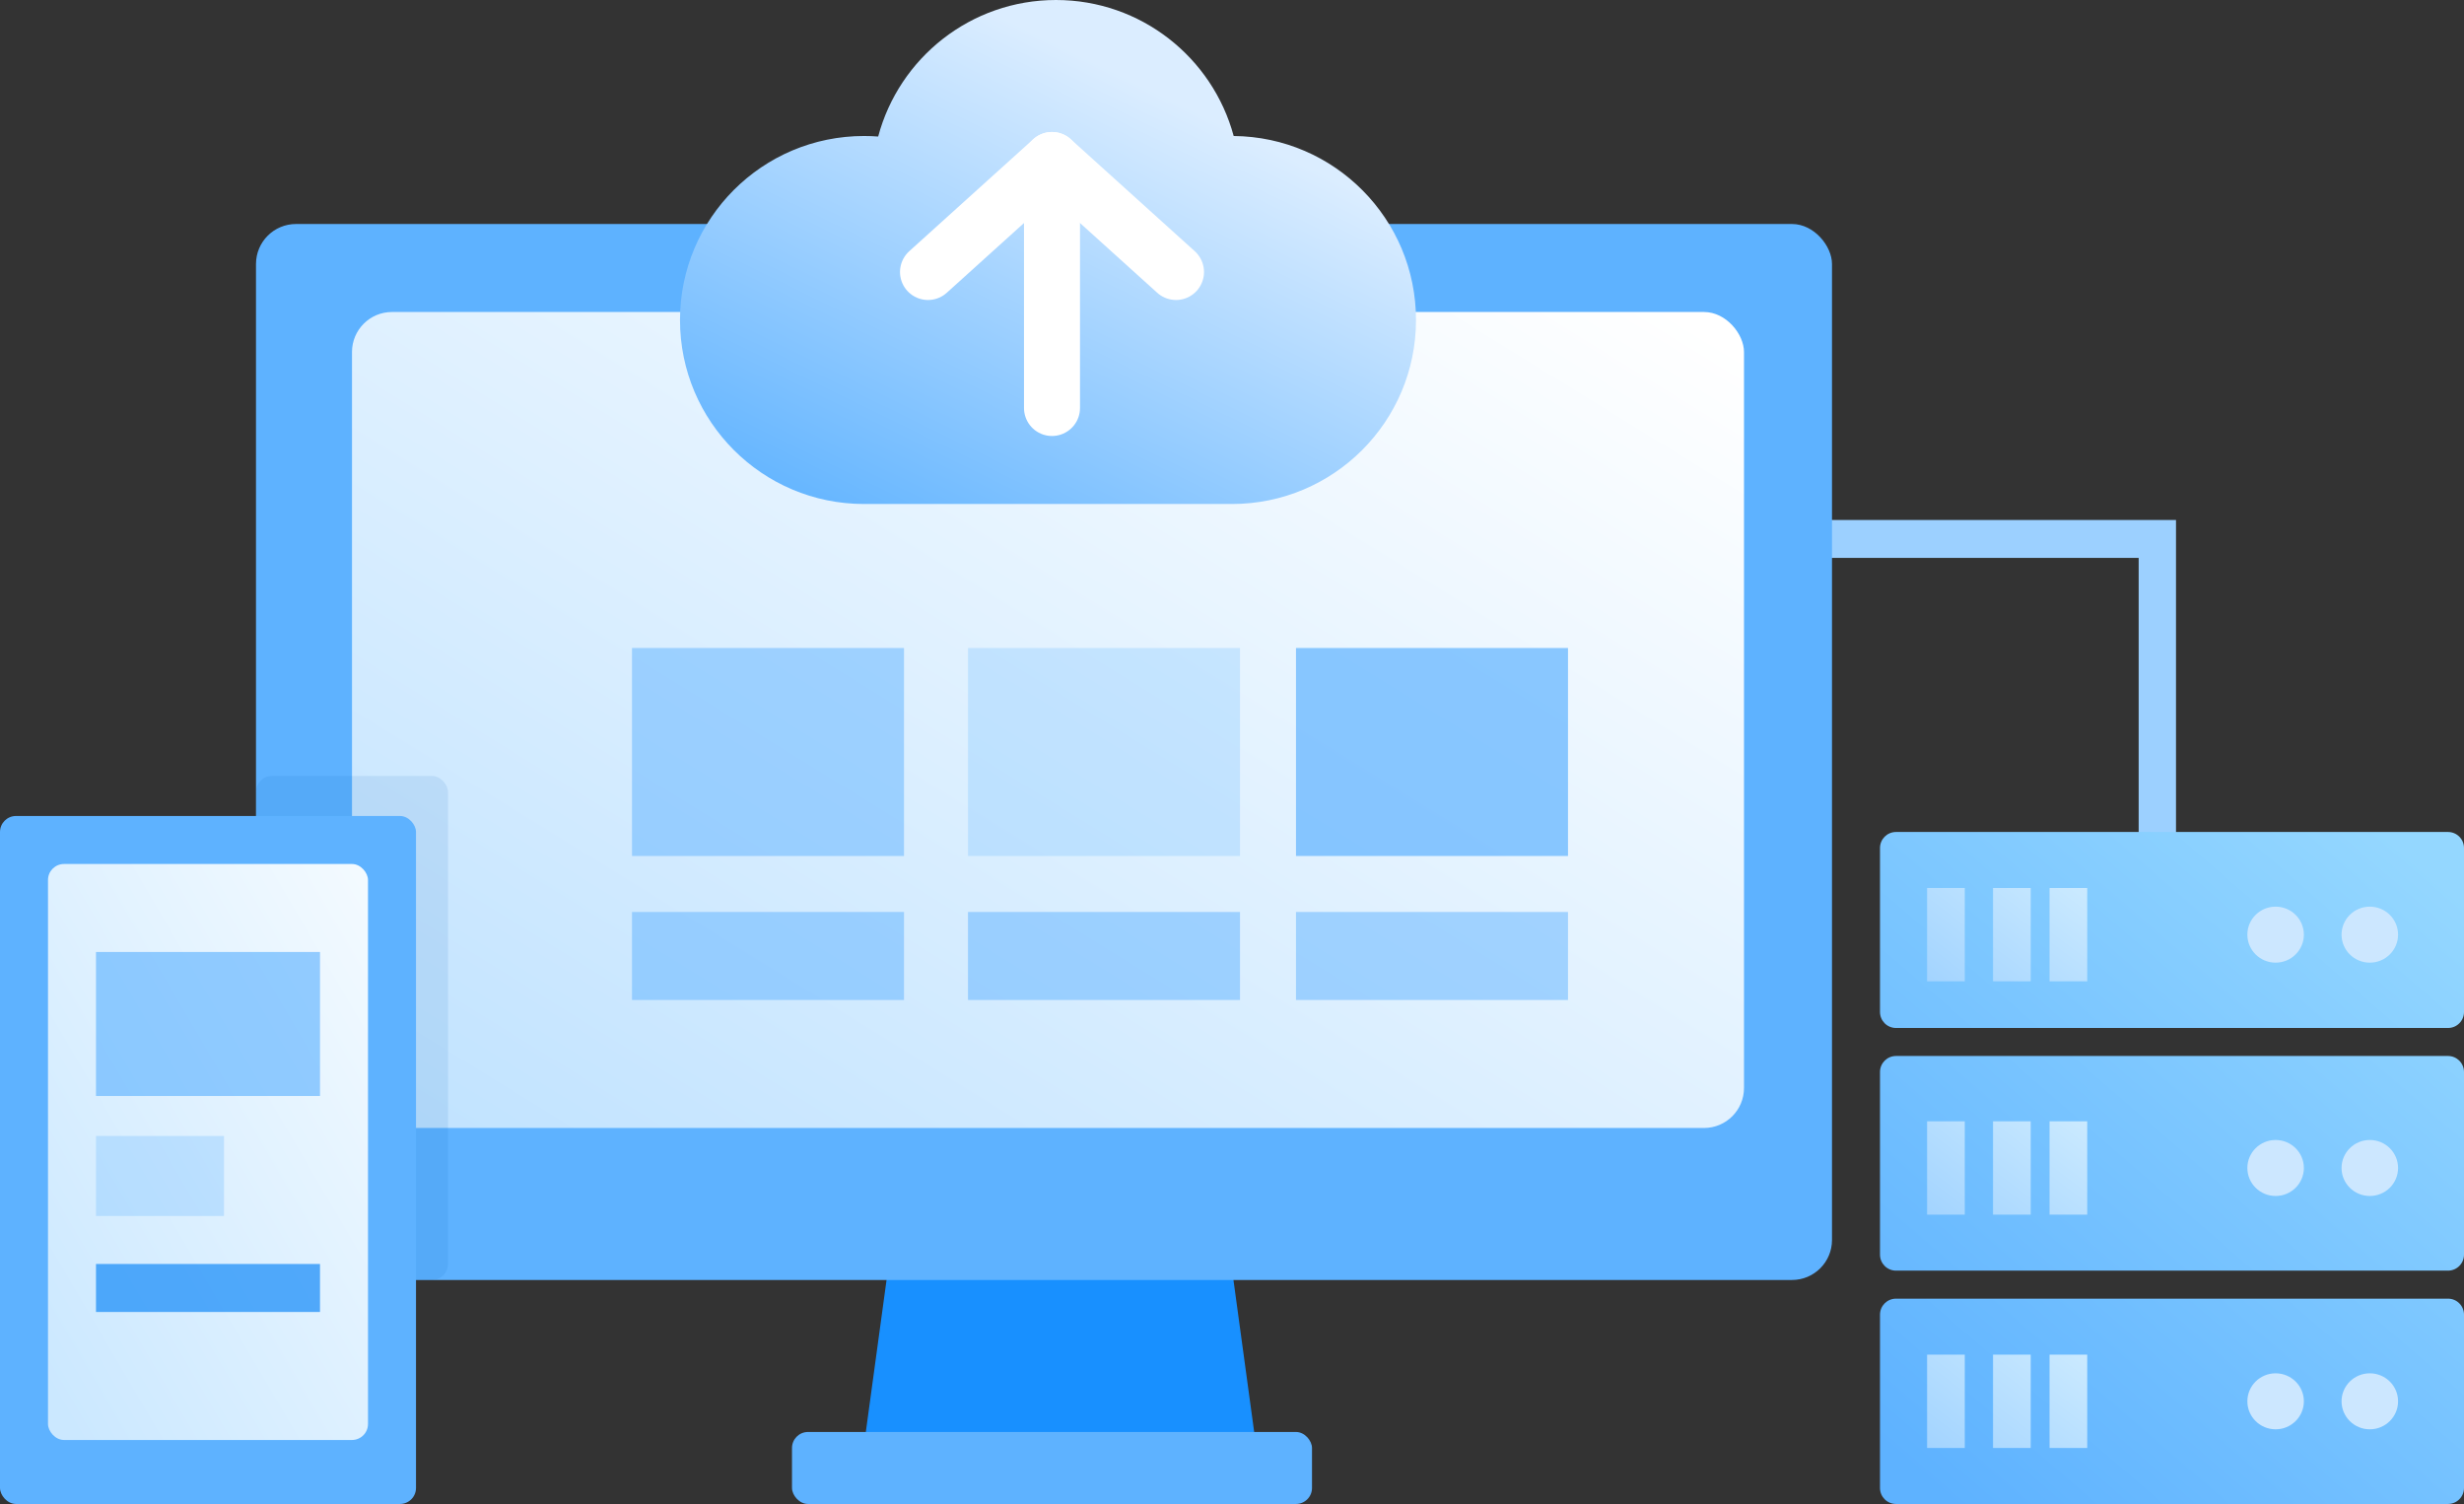 <?xml version="1.0" encoding="UTF-8"?>
<svg width="308px" height="188px" viewBox="0 0 308 188" version="1.1" xmlns="http://www.w3.org/2000/svg" xmlns:xlink="http://www.w3.org/1999/xlink">
    <rect x="0" y="0" width="308" height="188" fill="#333333" stroke="none"/>
    <!-- Generator: Sketch 52.5 (67469) - http://www.bohemiancoding.com/sketch -->
    <title>Group 27</title>
    <desc>Created with Sketch.</desc>
    <defs>
        <linearGradient x1="86.779%" y1="0%" x2="11.951%" y2="100%" id="linearGradient-1">
            <stop stop-color="#94D7FF" offset="0%"></stop>
            <stop stop-color="#5EB2FF" offset="100%"></stop>
        </linearGradient>
        <linearGradient x1="100%" y1="0%" x2="-28.93%" y2="100%" id="linearGradient-2">
            <stop stop-color="#CBEAFF" offset="0%"></stop>
            <stop stop-color="#9CD0FF" offset="100%"></stop>
        </linearGradient>
        <linearGradient x1="100%" y1="5.616%" x2="0%" y2="100%" id="linearGradient-3">
            <stop stop-color="#FFFFFF" offset="0%"></stop>
            <stop stop-color="#BFE2FF" offset="100%"></stop>
        </linearGradient>
        <linearGradient x1="70.031%" y1="22.007%" x2="15.89%" y2="98.173%" id="linearGradient-4">
            <stop stop-color="#DBEDFF" offset="0%"></stop>
            <stop stop-color="#66B6FF" offset="100%"></stop>
        </linearGradient>
        <linearGradient x1="100%" y1="4.524%" x2="9.695%" y2="100%" id="linearGradient-5">
            <stop stop-color="#F3FAFF" offset="0%"></stop>
            <stop stop-color="#CBE8FF" offset="100%"></stop>
        </linearGradient>
    </defs>
    <g id="新用户指引_移动" stroke="none" stroke-width="1" fill="none" fill-rule="evenodd">
        <g id="07-弹窗-copy-4" transform="translate(-220, -348)" fill-rule="nonzero">
            <g id="Group-27" transform="translate(220, 348)">
                <g id="Group-25" transform="translate(209, 65)">
                    <path d="M13.737,-4.333 L13.737,54 L9,54 L9,-4.333 L9,-9 L54,-9 L54,-4.333 L13.737,-4.333 Z" id="Combined-Shape-Copy-2" fill="#9CD0FF" transform="translate(31.5, 22.5) rotate(90) translate(-31.5, -22.5) "></path>
                    <g id="Group-17" transform="translate(26, 39)">
                        <path d="M2,0 L71,-2.22044605e-16 C72.105,-4.2495073e-16 73,0.895 73,2 L73,22.5 C73,23.605 72.105,24.5 71,24.5 L2,24.5 C0.895,24.5 1.3527075e-16,23.605 0,22.5 L0,2 C-1.3527075e-16,0.895 0.895,2.02906125e-16 2,0 Z M2,28 L71,28 C72.105,28 73,28.895 73,30 L73,52.833 C73,53.938 72.105,54.833 71,54.833 L2,54.833 C0.895,54.833 1.3527075e-16,53.938 0,52.833 L0,30 C-1.3527075e-16,28.895 0.895,28 2,28 Z M2,58.333 L71,58.333 C72.105,58.333 73,59.229 73,60.333 L73,82 C73,83.105 72.105,84 71,84 L2,84 C0.895,84 1.3527075e-16,83.105 0,82 L0,60.333 C-1.3527075e-16,59.229 0.895,58.333 2,58.333 Z" id="Combined-Shape" fill="url(#linearGradient-1)"></path>
                        <ellipse id="Oval-Copy-6" fill="#CCE7FF" cx="49.452" cy="12.833" rx="3.532" ry="3.5"></ellipse>
                        <ellipse id="Oval-Copy-9" fill="#CCE7FF" cx="49.452" cy="42" rx="3.532" ry="3.5"></ellipse>
                        <ellipse id="Oval-Copy-10" fill="#CCE7FF" cx="49.452" cy="71.167" rx="3.532" ry="3.5"></ellipse>
                        <ellipse id="Oval-Copy-11" fill="#CCE7FF" cx="61.226" cy="12.833" rx="3.532" ry="3.5"></ellipse>
                        <ellipse id="Oval-Copy-12" fill="#CCE7FF" cx="61.226" cy="42" rx="3.532" ry="3.5"></ellipse>
                        <ellipse id="Oval-Copy-13" fill="#CCE7FF" cx="61.226" cy="71.167" rx="3.532" ry="3.5"></ellipse>
                        <path d="M5.887,7 L10.597,7 L10.597,18.667 L5.887,18.667 L5.887,7 Z M14.129,7 L18.839,7 L18.839,18.667 L14.129,18.667 L14.129,7 Z M21.194,7 L25.903,7 L25.903,18.667 L21.194,18.667 L21.194,7 Z" id="Combined-Shape" fill="url(#linearGradient-2)"></path>
                        <path d="M5.887,36.167 L10.597,36.167 L10.597,47.833 L5.887,47.833 L5.887,36.167 Z M14.129,36.167 L18.839,36.167 L18.839,47.833 L14.129,47.833 L14.129,36.167 Z M21.194,36.167 L25.903,36.167 L25.903,47.833 L21.194,47.833 L21.194,36.167 Z" id="Combined-Shape" fill="url(#linearGradient-2)"></path>
                        <path d="M5.887,65.333 L10.597,65.333 L10.597,77 L5.887,77 L5.887,65.333 Z M14.129,65.333 L18.839,65.333 L18.839,77 L14.129,77 L14.129,65.333 Z M21.194,65.333 L25.903,65.333 L25.903,77 L21.194,77 L21.194,65.333 Z" id="Combined-Shape" fill="url(#linearGradient-2)"></path>
                    </g>
                </g>
                <g id="Group-24" transform="translate(32, 28)">
                    <polygon id="Rectangle-Copy-8" fill="#1890FF" points="81.955 109 119.045 109 126 160 75 160"></polygon>
                    <rect id="Rectangle-Copy-24" fill="#5EB2FF" x="67" y="151" width="65" height="9" rx="2"></rect>
                    <rect id="Rectangle-Copy-25" fill="#5EB2FF" x="0" y="0" width="197" height="132" rx="5"></rect>
                    <rect id="Rectangle-Copy-26" fill="url(#linearGradient-3)" x="12" y="11" width="174" height="102" rx="5"></rect>
                    <rect id="Rectangle-Copy-28" fill-opacity="0.5" fill="#5EB2FF" x="47" y="53" width="34" height="26"></rect>
                    <rect id="Rectangle-Copy-30" fill-opacity="0.5" fill="#5EB2FF" opacity="0.484" x="89" y="53" width="34" height="26"></rect>
                    <rect id="Rectangle-Copy-32" fill-opacity="0.7" fill="#5EB2FF" x="130" y="53" width="34" height="26"></rect>
                    <rect id="Rectangle-Copy-29" fill-opacity="0.5" fill="#5EB2FF" x="47" y="86" width="34" height="11"></rect>
                    <rect id="Rectangle-Copy-31" fill-opacity="0.5" fill="#5EB2FF" x="89" y="86" width="34" height="11"></rect>
                    <rect id="Rectangle-Copy-33" fill-opacity="0.5" fill="#5EB2FF" x="130" y="86" width="34" height="11"></rect>
                </g>
                <path d="M108,63 C95.297,63 85,52.703 85,40 C85,27.297 95.297,17 108,17 C108.596,17 109.187,17.023 109.772,17.067 C112.389,7.24 121.349,0 132,0 C142.627,0 151.571,7.207 154.21,17.001 C166.816,17.114 177,27.367 177,40 C177,52.703 166.703,63 154,63 L108,63 Z" id="Combined-Shape-Copy-3" fill="url(#linearGradient-4)"></path>
                <g id="Group-26" transform="translate(116, 20)" stroke="#FFFFFF" stroke-linecap="round" stroke-width="7">
                    <polyline id="Path-Copy-4" stroke-linejoin="round" points="0 14 15.5 0 15.5 0 31 14"></polyline>
                    <path d="M15.5,31 L15.5,0" id="Path-2-Copy"></path>
                </g>
                <rect id="Rectangle-Copy-23" fill-opacity="0.1" fill="#0060B7" x="32" y="97" width="24" height="63" rx="2"></rect>
                <g id="Group-19-Copy" transform="translate(0, 102)">
                    <g id="手机">
                        <rect id="Rectangle-Copy-15" fill="#5EB2FF" x="0" y="0" width="52" height="86" rx="2"></rect>
                        <rect id="Rectangle-Copy-16" fill="url(#linearGradient-5)" x="6" y="6" width="40" height="72" rx="2"></rect>
                    </g>
                    <g id="Rectangle-Copy-34" transform="translate(12, 17)" fill="#5EB2FF" fill-opacity="0.64">
                        <rect id="Rectangle-Copy-4" x="0" y="0" width="28" height="18"></rect>
                    </g>
                    <rect id="Rectangle-Copy-27" fill-opacity="0.27" fill="#5EB2FF" x="12" y="40" width="16" height="10"></rect>
                    <rect id="Rectangle-Copy-11" fill-opacity="0.73" fill="#1A8DF7" x="12" y="56" width="28" height="6"></rect>
                </g>
            </g>
        </g>
    </g>
</svg>
